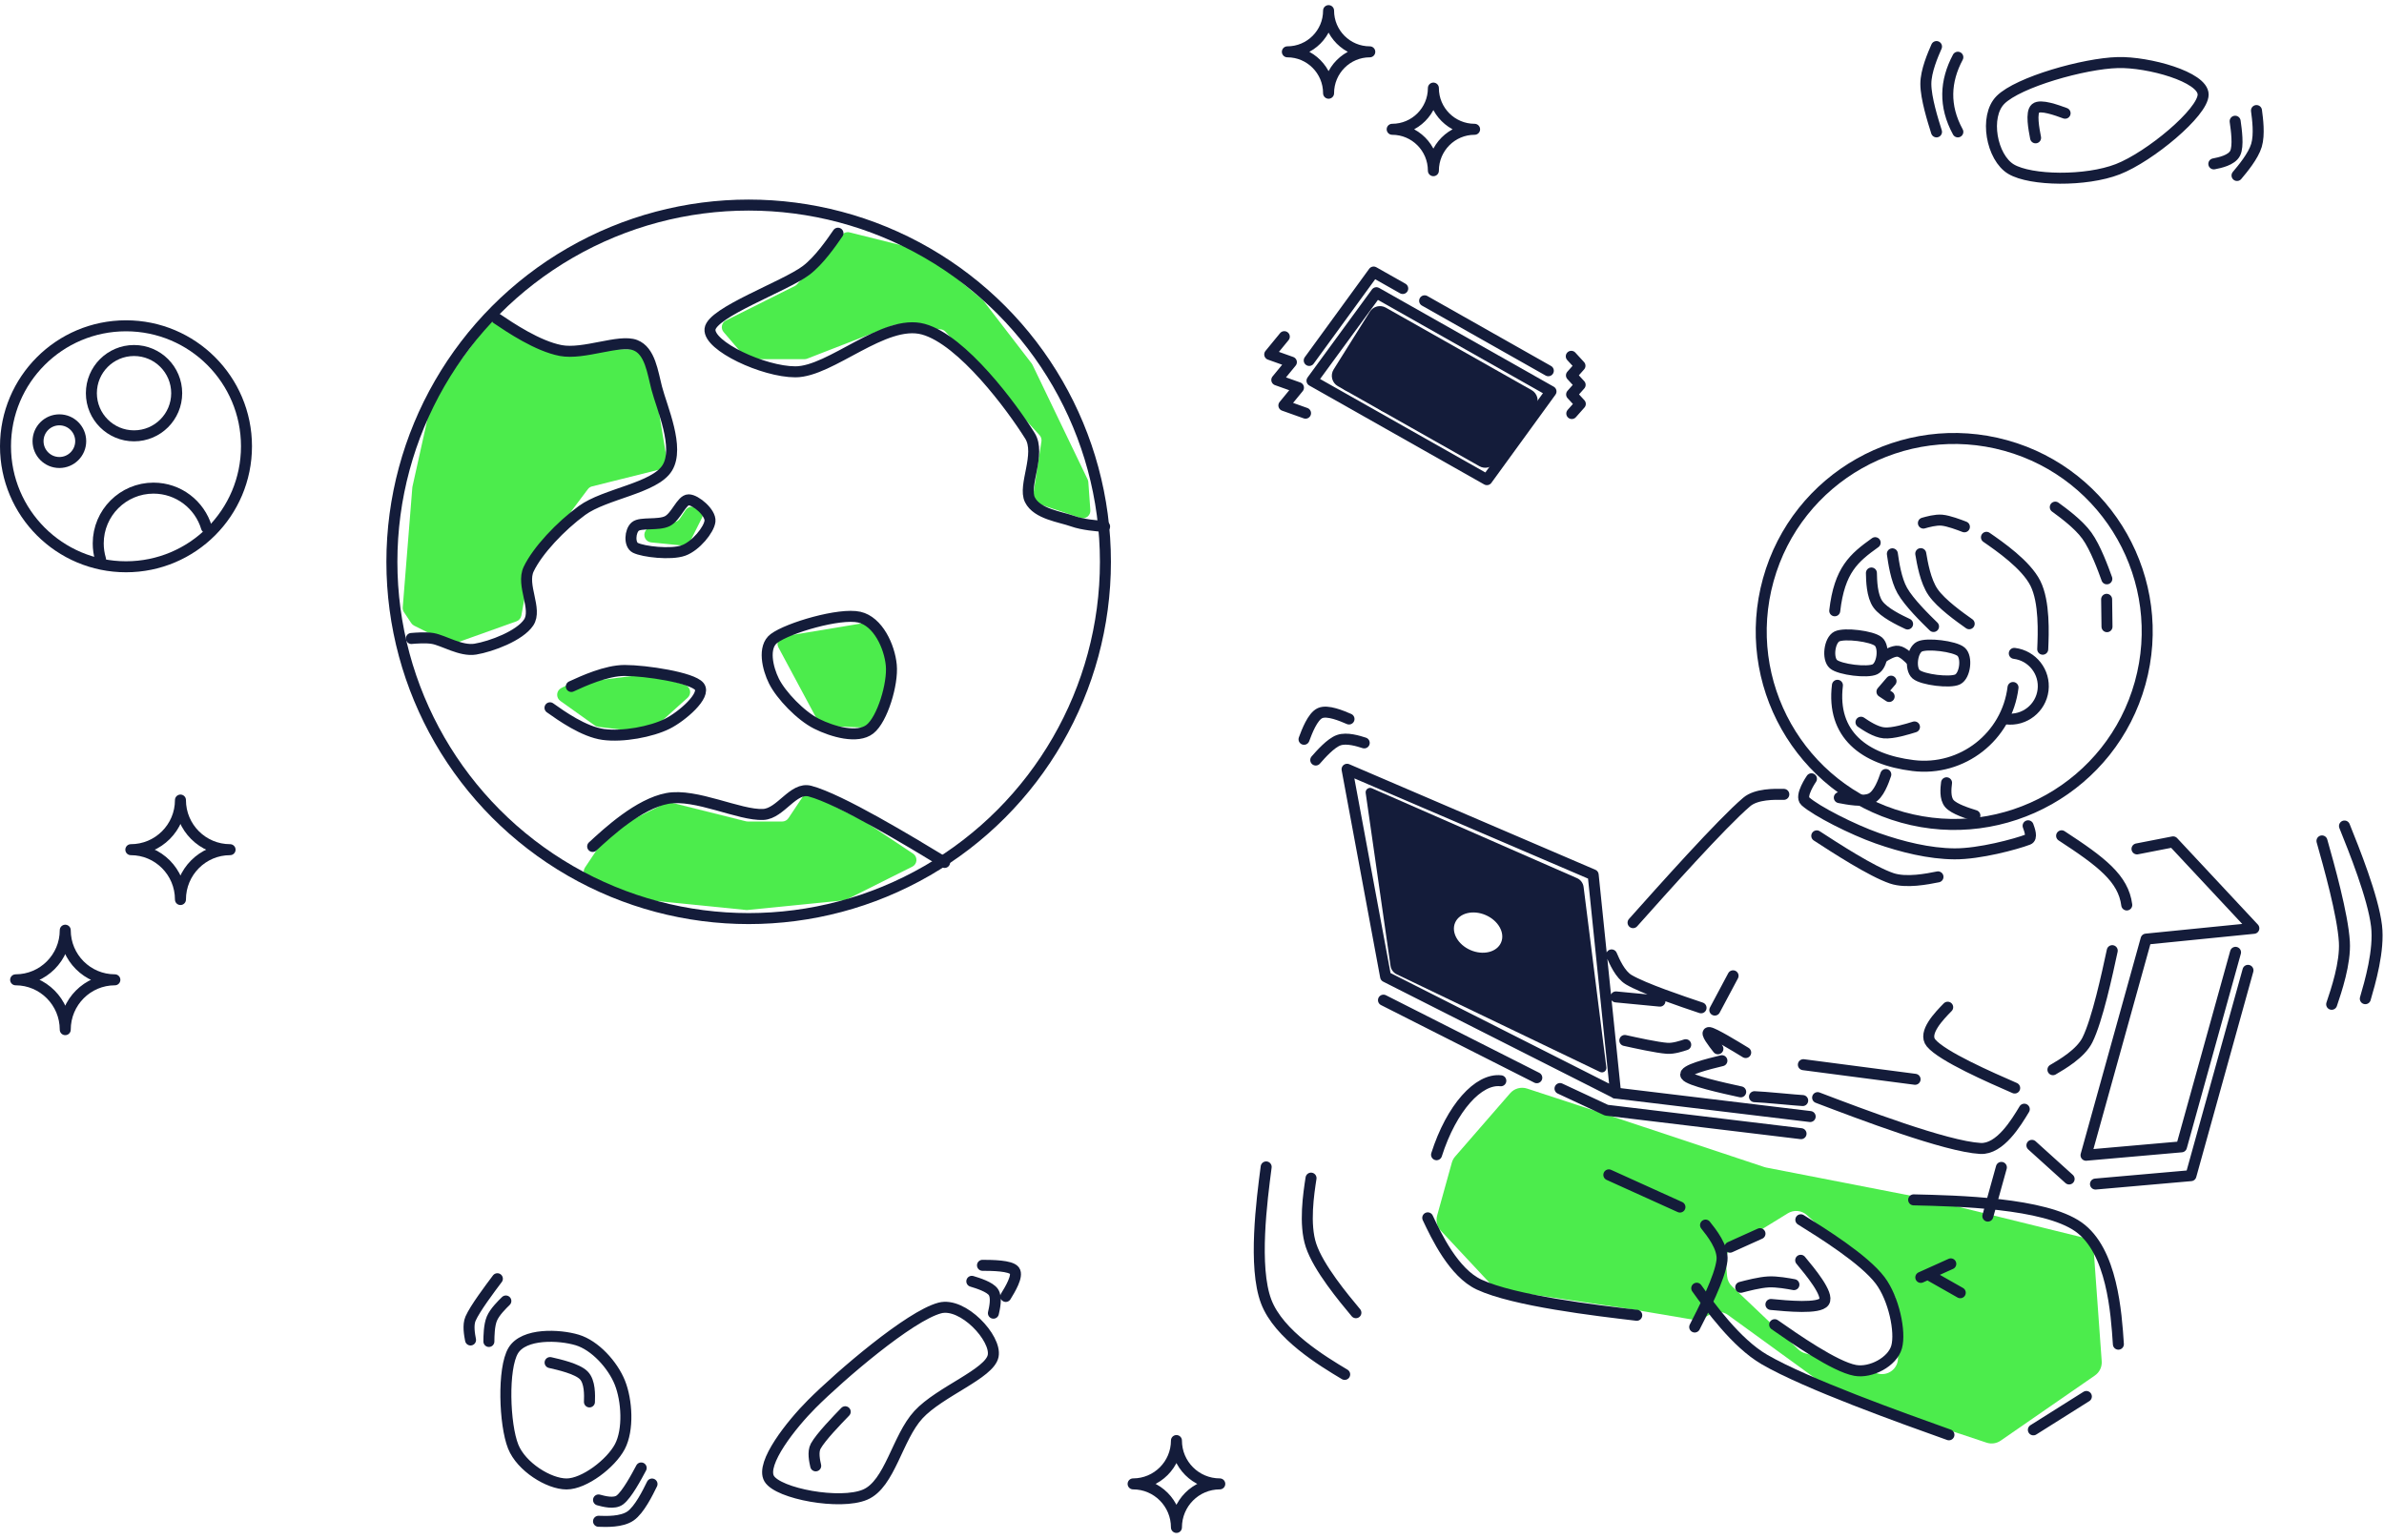<svg viewBox="0 0 867 560" xmlns="http://www.w3.org/2000/svg" fill-rule="evenodd" clip-rule="evenodd" stroke-linecap="round" stroke-linejoin="round" stroke-miterlimit="1.5"><defs><style>#kfg-other{fill:#141c3a}#kfg-pants{fill:#4cec4c}#kfg-line{stroke:#141c3a}</style></defs><path id="kfg-other" d="M575.912,322.568c-0.178,-1.411 -1.085,-2.625 -2.388,-3.196c-11.041,-4.838 -62.309,-27.299 -74.613,-32.69c-0.537,-0.235 -1.159,-0.161 -1.626,0.194c-0.467,0.355 -0.704,0.935 -0.621,1.515c1.631,11.356 7.608,52.966 9.033,62.889c0.192,1.334 1.036,2.485 2.251,3.068c10.625,5.103 61.638,29.603 73.937,35.51c0.533,0.256 1.163,0.201 1.643,-0.145c0.48,-0.346 0.732,-0.926 0.658,-1.512c-1.481,-11.748 -6.956,-55.176 -8.274,-65.633Zm-35.606,10.24c-4.61,-1.997 -9.589,-0.767 -11.111,2.747c-1.523,3.513 0.984,7.987 5.594,9.985c4.61,1.997 9.589,0.766 11.111,-2.747c1.522,-3.514 -0.984,-7.988 -5.594,-9.985Zm-53.757,-192.365c-1.031,-0.583 -1.778,-1.563 -2.069,-2.711c-0.291,-1.148 -0.099,-2.365 0.53,-3.369c3.47,-5.533 9.821,-15.66 13.171,-21.001c1.232,-1.964 3.791,-2.612 5.81,-1.471c10.603,5.997 41.636,23.549 53.008,29.981c1.078,0.609 1.844,1.65 2.105,2.86c0.261,1.21 -0.007,2.473 -0.737,3.473c-3.974,5.444 -11.07,15.162 -14.701,20.135c-1.298,1.778 -3.723,2.301 -5.639,1.218c-10.168,-5.751 -40.569,-22.945 -51.478,-29.115Z" fill="#999"/><path id="kfg-pants" d="M583.786,405.21c-0.008,-0.002 -0.016,-0.005 -0.025,-0.008c-0.564,-0.185 -20.108,-6.585 -28.394,-9.298c-2.215,-0.725 -4.648,-0.053 -6.177,1.705c-5.168,5.948 -16.748,19.273 -19.991,23.004c-0.566,0.651 -0.979,1.419 -1.21,2.25c-0.998,3.594 -3.881,13.968 -5.341,19.223c-0.541,1.945 -0.03,4.031 1.348,5.506c4.532,4.854 14.742,15.787 18.455,19.762c0.895,0.959 2.09,1.586 3.388,1.777c8.979,1.327 45.132,6.668 46.807,6.916c0.04,0.006 0.08,0.012 0.12,0.019c1.108,0.187 17.291,2.926 23.064,3.903c1.312,0.222 2.66,-0.014 3.818,-0.668c0.752,-0.425 1.652,-0.933 2.513,-1.42c1.975,-1.116 4.419,-0.977 6.254,0.355c8.663,6.288 33.311,24.177 37.856,27.476c0.48,0.349 1.012,0.622 1.575,0.809c6.163,2.049 44.041,14.643 54.624,18.162c1.728,0.575 3.626,0.303 5.124,-0.733c6.908,-4.777 26.94,-18.63 34.262,-23.693c1.687,-1.167 2.631,-3.138 2.483,-5.183c-0.606,-8.403 -2.208,-30.598 -2.879,-39.905c-0.181,-2.504 -1.954,-4.607 -4.392,-5.209c-13.342,-3.289 -54.907,-13.537 -57.618,-14.205c-0.093,-0.023 -0.187,-0.044 -0.28,-0.062c-2.973,-0.579 -52.074,-10.136 -56.811,-11.058c-0.244,-0.048 -0.485,-0.111 -0.721,-0.189c-4.807,-1.599 -56.927,-18.928 -57.852,-19.236Zm43.849,53.711c-0.198,-2.19 0.861,-4.303 2.734,-5.456c4.908,-3.02 14.528,-8.94 19.814,-12.193c2.192,-1.349 5.011,-1.09 6.921,0.635c7.287,6.583 24.842,22.442 30.542,27.592c1.164,1.051 1.852,2.53 1.907,4.097c0.15,4.323 0.469,13.473 0.702,20.151c0.065,1.846 -0.754,3.611 -2.205,4.753c-1.45,1.143 -3.358,1.526 -5.136,1.032c-8.638,-2.4 -22.084,-6.137 -26.414,-7.34c-0.914,-0.254 -1.753,-0.729 -2.441,-1.383c-4.12,-3.918 -19.225,-18.279 -24.173,-22.984c-1.02,-0.97 -1.652,-2.277 -1.778,-3.678c-0.135,-1.49 -0.317,-3.502 -0.473,-5.226Zm-413.534,-139.282c-0.796,-0.285 -1.417,-0.921 -1.683,-1.723c-0.266,-0.803 -0.148,-1.684 0.322,-2.388c2.598,-3.898 7.024,-10.536 8.377,-12.565c0.265,-0.398 0.629,-0.72 1.057,-0.934c3.096,-1.548 16.305,-8.152 19.905,-9.952c0.586,-0.293 1.258,-0.367 1.894,-0.208c4.677,1.169 24.512,6.128 27.308,6.827c0.218,0.054 0.442,0.082 0.666,0.082c1.69,0 9.269,0 12.503,0c0.918,0 1.776,-0.459 2.285,-1.223c1.218,-1.827 3.525,-5.288 4.995,-7.493c0.769,-1.152 2.275,-1.552 3.514,-0.933c5.116,2.558 17.621,8.811 19.145,9.572c0.102,0.051 0.2,0.109 0.295,0.172c1.326,0.883 11.596,7.73 17.386,11.59c0.814,0.543 1.278,1.479 1.217,2.456c-0.06,0.978 -0.637,1.849 -1.513,2.287c-7.182,3.591 -21.242,10.621 -23.936,11.968c-0.299,0.149 -0.622,0.243 -0.955,0.276c-4.098,0.41 -31.938,3.194 -35.001,3.5c-0.181,0.018 -0.364,0.018 -0.546,0c-3.108,-0.311 -31.746,-3.175 -35.17,-3.517c-0.222,-0.022 -0.44,-0.071 -0.65,-0.146c-2.19,-0.783 -15.193,-5.426 -21.415,-7.648Zm22.286,-74.36c-0.366,-0.11 -0.751,-0.142 -1.13,-0.095c-3.709,0.464 -24.216,3.027 -27.58,3.448c-0.309,0.038 -0.609,0.129 -0.887,0.268c-0.549,0.275 -1.568,0.784 -2.65,1.325c-0.862,0.431 -1.435,1.282 -1.51,2.243c-0.075,0.961 0.36,1.891 1.145,2.451c4.169,2.971 10.598,7.554 12.53,8.931c0.373,0.265 0.806,0.434 1.26,0.489c2.81,0.345 13.383,1.641 17.025,2.087c0.789,0.097 1.581,-0.153 2.172,-0.684c2.438,-2.194 9.115,-8.204 13.327,-11.994c0.738,-0.664 1.06,-1.675 0.842,-2.643c-0.217,-0.969 -0.94,-1.745 -1.891,-2.03c-4.459,-1.338 -10.765,-3.23 -12.653,-3.796Zm46.699,-9.843c-0.419,-0.781 -0.436,-1.716 -0.045,-2.511c0.391,-0.795 1.142,-1.353 2.016,-1.498c7.522,-1.248 24.107,-3.999 29.678,-4.923c1.124,-0.187 2.246,0.34 2.821,1.324c1.609,2.752 4.81,8.23 6.098,10.434c0.356,0.61 0.464,1.335 0.3,2.022c-0.916,3.849 -4.054,17.026 -5.309,22.299c-0.305,1.281 -1.476,2.165 -2.792,2.108c-4.052,-0.177 -12.441,-0.542 -15.917,-0.694c-0.969,-0.042 -1.843,-0.591 -2.301,-1.445c-2.523,-4.701 -10.839,-20.202 -14.549,-27.116Zm-102.447,-118.096c-1.187,-0.594 -2.629,-0.253 -3.426,0.809c-4.31,5.747 -17.408,23.211 -19.735,26.314c-0.234,0.312 -0.399,0.671 -0.484,1.052c-0.917,4.128 -6.451,29.031 -6.985,31.434c-0.028,0.125 -0.047,0.25 -0.057,0.377c-0.23,2.873 -2.991,37.384 -3.487,43.581c-0.049,0.616 0.111,1.229 0.453,1.743c0.72,1.081 1.995,2.993 2.644,3.967c0.266,0.398 0.63,0.719 1.058,0.933c2.267,1.134 9.819,4.91 12.609,6.305c0.67,0.335 1.448,0.382 2.153,0.13c4.016,-1.434 17.852,-6.376 22.445,-8.016c0.925,-0.331 1.603,-1.129 1.779,-2.096c0.736,-4.048 2.682,-14.753 3.178,-17.478c0.076,-0.419 0.249,-0.815 0.505,-1.156c2.592,-3.457 17.356,-23.143 20.492,-27.323c0.378,-0.505 0.919,-0.864 1.531,-1.017c3.95,-0.987 19.2,-4.8 25.215,-6.304c1.39,-0.347 2.279,-1.703 2.044,-3.116c-1.278,-7.665 -5.126,-30.755 -6.356,-38.136c-0.221,-1.324 -1.367,-2.295 -2.71,-2.295c-7.185,0 -28.78,0 -32.802,0c-0.426,0 -0.847,-0.099 -1.228,-0.29c-2.702,-1.351 -14.12,-7.06 -18.836,-9.418Zm70.351,79.569c-0.51,1.019 -1.597,1.618 -2.731,1.505c-2.699,-0.27 -7.749,-0.775 -11.458,-1.146c-0.959,-0.096 -1.798,-0.688 -2.21,-1.559c-0.412,-0.872 -0.337,-1.896 0.198,-2.698c0.136,-0.204 0.265,-0.397 0.383,-0.574c0.421,-0.632 1.085,-1.061 1.834,-1.186c2.064,-0.344 6.321,-1.054 8.385,-1.398c0.749,-0.124 1.413,-0.554 1.834,-1.185c0.593,-0.89 1.466,-2.199 2.102,-3.154c0.51,-0.764 1.368,-1.223 2.286,-1.223c0.375,0 0.799,0 1.241,0c0.952,0 1.836,0.493 2.336,1.303c0.501,0.81 0.546,1.821 0.121,2.673c-1.422,2.843 -3.264,6.528 -4.321,8.642Zm12.176,-76.134c-0.551,-0.642 -0.775,-1.502 -0.607,-2.332c0.167,-0.829 0.707,-1.534 1.464,-1.913c6.733,-3.367 22.161,-11.08 25.016,-12.508c0.303,-0.151 0.576,-0.358 0.804,-0.609c2.075,-2.282 12.918,-14.21 16.438,-18.082c0.681,-0.749 1.718,-1.063 2.699,-0.817c5.409,1.352 22.924,5.731 26.418,6.604c0.402,0.101 0.775,0.29 1.093,0.555c2.964,2.47 18.646,15.539 20.75,17.292c0.155,0.129 0.295,0.275 0.418,0.435c1.779,2.313 15.802,20.543 17.529,22.788c0.116,0.151 0.216,0.313 0.299,0.484c1.587,3.299 17.923,37.257 20.045,41.668c0.15,0.312 0.24,0.649 0.264,0.994c0.116,1.605 0.475,6.581 0.737,10.219c0.066,0.915 -0.33,1.803 -1.054,2.367c-0.725,0.563 -1.684,0.727 -2.554,0.436c-4.503,-1.501 -11.749,-3.916 -15.364,-5.121c-1.27,-0.423 -2.049,-1.7 -1.846,-3.023c0.742,-4.822 2.444,-15.887 3.026,-19.669c0.126,-0.82 -0.125,-1.652 -0.682,-2.266c-4.995,-5.494 -29.672,-32.639 -34.186,-37.604c-0.457,-0.502 -1.084,-0.818 -1.759,-0.885c-3.315,-0.332 -13.498,-1.35 -16.184,-1.619c-0.431,-0.043 -0.865,0.016 -1.269,0.173c-4.099,1.594 -27.453,10.677 -31.105,12.097c-0.318,0.123 -0.655,0.187 -0.996,0.187c-2.735,0 -15.584,0 -19.687,0c-0.802,0 -1.564,-0.351 -2.086,-0.96c-1.61,-1.878 -5.231,-6.102 -7.621,-8.891Z" fill="#a6a6a6"/><g id="kfg-line" fill="none" stroke="#000" stroke-width="4"><path d="M676.793,262.664c1.77,1.202 5.311,3.604 8.375,3.874c3.243,0.285 8.468,-1.346 11.08,-2.161"/><path d="M732.084,250.036c-2.19,17.858 -18.466,30.579 -36.324,28.389c-17.858,-2.19 -29.722,-11.337 -27.532,-29.195"/><path d="M732.547 237.623c6.579.807 11.266 6.804 10.459 13.383-.807 6.579-6.803 11.266-13.383 10.459M680.584 208.393c.055 2.762.166 8.287 2.359 11.376 2.193 3.09 7.93 5.806 10.799 7.163M688.204 201.412c.445 3.119 1.334 9.357 3.609 13.375 2.495 4.407 8.407 10.177 11.363 13.062M698.528 201.354c.564 3.328 1.692 9.985 4.481 14.021 2.936 4.249 9.736 9.067 13.136 11.475M722.422 195.412c4.792 3.313 14.377 9.939 17.788 16.722 3.411 6.783 2.924 18.245 2.68 23.976M687.719 247.731l-3.299 3.839 2.616 1.735M681.953 197.364c-7.718 5.528-12.984 9.914-14.705 24.774M699.489 190.24c1.488-.422 4.465-1.265 6.724-1.059 2.486.227 6.289 1.688 8.19 2.419M666.784 241.548c-2.314-1.986-1.491-8.695 1.234-10.064 2.724-1.368 12.801-.132 15.114 1.854 2.313 1.986 1.491 8.695-1.234 10.063-2.725 1.369-12.801.133-15.114-1.853zM696.839 245.233c-2.314-1.986-1.491-8.695 1.234-10.063 2.724-1.369 12.8-.133 15.114 1.853 2.313 1.986 1.49 8.695-1.234 10.064-2.725 1.368-12.801.133-15.114-1.854z"/><path d="M684.71 239c1.276-.786 3.829-2.359 5.573-2.145 1.744.213 3.842 2.356 4.89 3.428M685.818 281.667c-.839 2.438-2.518 7.314-5.336 8.716-2.818 1.403-8.655.267-11.573-.301M707.909 284.69c-.228 1.863-.682 5.588 1.036 7.573 1.718 1.986 6.755 3.556 9.273 4.341M704.798 318.905c-3.852.772-11.555 2.314-16.821.532-7.348-2.485-20.627-11.125-27.266-15.446"/><path d="M658.78 283.233c0 0-4.356 6.258-2.264 8.148 3.989 3.604 17.157 10.283 26.2 13.475 8.997 3.176 18.904 5.606 28.056 5.679 9.12.074 22.389-3.537 26.856-5.238 1.547-.588.479-3.506-.055-4.965M648.727 288.901c-3.332-.068-9.996-.203-13.492 2.773-9.138 7.776-30.603 31.846-41.335 43.882M747.45 184.438c2.829 2.065 8.487 6.197 11.504 10.393 3.125 4.346 5.874 11.906 7.248 15.685M766.128 217.965c.044 3.317.088 6.634.132 9.951M618.631 366.529c-6.959-2.338-20.877-7.015-26.3-10.222-3.146-1.86-5.206-6.632-6.237-9.018M749.755 303.972c14.518 9.478 22.451 15.521 23.693 25.154M727.848 424.571c-1.641 5.904-3.281 11.808-4.922 17.712M613.05 379.952c-1.482.491-4.446 1.471-6.724 1.312-3.691-.258-11.514-1.99-15.425-2.856M603.68 364.101c-5.336-.511-10.672-1.023-16.007-1.535M736.181 403.402c-2.944 4.893-8.832 14.678-15.959 14.28-12.526-.7-43.641-12.555-59.198-18.482M696.465 392.527c-13.543-1.77-27.085-3.541-40.627-5.311M624.761 381.431c-1.602-2.042-4.807-6.128-3.124-5.9 1.683.227 9.376 4.919 13.223 7.265M626.213 385.761c-4.74 1.152-14.221 3.455-13.082 5.344 1.14 1.888 13.657 4.622 19.916 5.989M655.595 400.259c-1.562-.035-14.41-1.334-17.533-1.405M630.275 354.89c-2.214 4.155-4.429 8.309-6.643 12.464M579.397 318.161l8.153 79.377-83.638-42.32-14.015-75.441 89.5 38.384zM496.136 270.184c-2.113-.673-6.338-2.02-9.266-.985-2.939 1.038-6.556 5.156-8.365 7.215M490.602 261.491c-2.604-1.121-7.811-3.363-10.537-2.133-2.727 1.23-4.791 6.751-5.823 9.512M477.14 138.47l23.416-32.013 63.504 35.916-23.308 32.075-63.612-35.978z"/><path d="M476.131 131.09l23.424-32.152 10.583 5.985M518.102 109.396l44.982 25.44M488.654 134.649c1.101-1.947 3.576-2.634 5.523-1.533 1.948 1.101 2.634 3.576 1.533 5.523-1.101 1.947-3.576 2.634-5.523 1.533-1.947-1.101-2.634-3.576-1.533-5.523zM499.929 127.12c1.101-1.947 3.576-2.634 5.523-1.533 1.947 1.102 2.634 3.576 1.533 5.524-1.101 1.947-3.576 2.634-5.523 1.532-1.948-1.101-2.634-3.576-1.533-5.523zM501.933 142.159c1.101-1.948 3.576-2.634 5.523-1.533 1.947 1.101 2.634 3.576 1.532 5.523-1.101 1.947-3.576 2.634-5.523 1.533-1.947-1.101-2.634-3.576-1.532-5.523zM474.791 150.268l-7.877-2.809 5.303-6.467-7.877-2.809 5.304-6.466-7.878-2.809 5.304-6.467M571.434 129.588l3.161 3.44-3.1 3.495 3.162 3.44-3.1 3.496 3.161 3.44-3.099 3.496M587.55 397.538l70.766 8.534M654.994 412.304l-70.766-8.534-16.891-7.874M558.891 391.96l-55.758-28.214M768.167 345.745c-1.809 8.418-5.428 25.255-9.023 32.471-2.463 4.944-9.185 8.863-12.547 10.823M708.325 366.311c-3.036 3.105-9.107 9.314-6.058 12.993 4.061 4.899 21.634 12.568 30.421 16.403M545.809 393.067c-8.088-.925-17.924 9.813-23.373 26.894M519.236 442.921c3.146 6.653 9.438 19.959 18.694 24.274 12.669 5.905 42.435 9.406 57.318 11.157M695.948 436.376c15.841.359 47.522 1.076 59.93 9.824 12.278 8.656 13.774 31.327 14.522 42.663M758.755 507.886c-6.424 4.045-12.848 8.09-19.272 12.135M708.774 521.822c-17.277-6.17-51.83-18.509-67.115-27.394-10.297-5.985-19.831-19.271-24.598-25.914"/><path d="M620.261 445.554c2.161 2.703 6.482 8.111 5.985 12.792-.657 6.178-6.835 18.24-9.924 24.272M629.157 453.591c3.636-1.64 7.271-3.28 10.907-4.92M633.051 468.187c2.287-.601 6.861-1.803 10.086-1.967 3.102-.158 7.212.604 9.266.985"/><path d="M654.864,458.349c3.444,4.137 10.331,12.41 8.527,15.089c-1.804,2.678 -13.503,1.547 -19.352,0.982"/><path d="M645.405 481.77c7.291 5.092 21.872 15.278 29.264 16.628 5.683 1.038 13.573-3.071 15.089-8.527 1.516-5.455-.992-17.566-5.994-24.204-5.808-7.709-21.171-17.268-28.852-22.047M585.093 427.285c8.62 3.902 17.241 7.805 25.861 11.708M709.454 459.656c-3.635 1.64-7.271 3.28-10.906 4.919M701.91 463.92c3.662 2.077 7.325 4.155 10.988 6.233M729.488 162.042c37.317 10.37 59.196 49.086 48.826 86.403-10.369 37.318-49.085 59.196-86.403 48.827-37.317-10.37-59.196-49.086-48.826-86.403 10.369-37.318 49.085-59.196 86.403-48.827zM777.174 308.736l13.128-2.561 29.363 31.444-39.192 3.926-21.84 78.6 34.716-3.054 19.656-70.74M738.953 416.549l13.536 12.228M762.071 430.625l34.716-3.053M817.535 352.902l-20.748 74.67M476.789 428.474c-.86 5.578-2.58 16.734 0 24.473 2.719 8.158 11.783 19.035 16.316 24.473M460.473 424.395c-1.586 12.123-4.758 36.37 0 48.946 4.597 12.148 20.567 21.725 28.553 26.513M844.439 305.832c2.52 8.937 7.561 26.811 8.149 36.714.458 7.71-2.928 17.707-4.62 22.705M852.63 300.415c3.464 8.606 10.391 25.818 11.653 36.284 1.071 8.877-2.362 20.634-4.079 26.512"/><circle cx="272.267" cy="204.33" r="129.747"/><circle cx="45.82" cy="162.31" r="43.82"/><path d="M186.639 526.122c-3.233-8.081-3.879-28.445 0-34.909 3.879-6.465 16.808-5.818 23.272-3.879 6.465 1.939 12.93 9.051 15.516 15.515 2.585 6.465 3.232 17.131 0 23.273-3.233 6.141-12.93 13.576-19.394 13.576-6.465 0-16.464-6.249-19.394-13.576zM279.73 537.758c-3.233-5.495 8.144-19.78 15.515-27.151 10.343-10.344 35.555-32 46.545-34.909 8.408-2.226 20.687 10.99 19.394 17.454-1.293 6.465-19.394 12.929-27.152 21.333-7.757 8.405-10.343 25.213-19.393 29.091-9.051 3.879-31.677-.323-34.909-5.818zM727.532 36.327c-6.013 6.013-3.232 21.01 3.879 25.212 7.111 4.202 27.151 4.526 38.788 0 11.636-4.525 31.03-20.686 31.03-27.151 0-6.465-19.988-11.927-31.03-11.636-12.283.323-36.202 7.111-42.667 13.575zM183.967 473.155c-1.353 1.323-4.057 3.968-5.086 6.421-1.029 2.454-1.068 6.353-1.087 8.302M180.88 465.061c-2.71 3.601-8.13 10.803-9.756 14.515-1.038 2.369-.346 5.962 0 7.758M233.184 533.879c-1.724 3.233-5.172 9.697-7.757 11.637-2.069 1.551-5.862.517-7.758 0M237.123 539.728c-1.525 3.116-4.575 9.348-7.818 11.606-3.227 2.247-8.833 2.042-11.636 1.939M353.426 466.001c2.181.665 6.544 1.994 7.852 3.926 1.309 1.931.437 5.752 0 7.663M357.305 460.183c3.409.017 10.226.053 11.637 1.939 1.41 1.886-1.646 6.878-3.174 9.375M712.017 20.812c-4.635 8.704-5.141 17.717 0 27.152M704.259 16.933c-1.293 2.957-3.879 8.87-3.879 13.576 0 5.172 2.586 13.36 3.879 17.455M812.865 44.085c.431 3.017 1.293 9.05 0 11.636-1.293 2.586-5.603 3.448-7.757 3.879M820.623 40.206c.393 2.908 1.179 8.725 0 12.661-1.179 3.935-5.11 8.614-7.075 10.953M180.624 115.842c4.956 3.34 14.868 10.02 23.272 11.637 8.405 1.616 21.334-4.202 27.152-1.94 5.389 2.096 6.298 9.92 7.758 15.515 1.939 7.435 8.404 21.657 3.878 29.091-4.525 7.435-22.626 9.374-31.03 15.515-7.759 5.671-16.162 14.546-19.394 21.334-2.779 5.836 3.232 14.545 0 19.394-3.232 4.848-13.576 8.727-19.394 9.697-5.258.876-11.636-3.233-15.515-3.879-2.551-.425-6.022-.142-7.757 0M200.018 257.418c4.094 2.909 12.283 8.727 19.394 9.697 7.111.969 17.454-.97 23.272-3.879 5.331-2.665 14.223-10.343 11.637-13.576-2.586-3.232-19.394-5.818-27.152-5.818-6.749 0-15.179 3.879-19.394 5.818M281.472 247.721c-2.313-4.626-4.137-12.412 0-15.515 5.172-3.879 23.919-9.374 31.03-7.758 6.819 1.55 10.99 10.667 11.637 17.455.646 6.788-3.233 19.717-7.758 23.272-4.525 3.556-13.583.966-19.394-1.939-5.818-2.909-12.929-10.343-15.515-15.515zM215.533 307.842c5.603-5.172 16.808-15.515 27.151-17.455 10.344-1.939 26.264 6.263 34.909 5.819 6.314-.325 10.853-10.1 16.965-8.482 10.989 2.909 36.313 18.26 48.975 25.936M250.442 181.782c-2.586 0-4.525 6.141-7.758 7.757-3.232 1.616-9.7.325-11.636 1.94-1.937 1.614-2.293 6.593.017 7.749 2.914 1.457 12.945 2.607 17.467.993 4.522-1.615 9.349-7.609 9.667-10.682.319-3.073-5.171-7.757-7.757-7.757zM304.745 84.812c-2.29 3.333-6.869 10-11.637 13.576-7.755 5.817-34.251 15.186-34.895 21.326-.645 6.141 19.466 15.515 31.03 15.516 12.927.001 32.312-19.389 46.532-15.509 14.22 3.88 32.323 28.444 38.788 38.788 4.111 6.578-2.586 18.101 0 23.273 2.586 5.171 10.99 6.141 15.515 7.757 3.703 1.323 8.992 1.734 11.636 1.94"/><circle cx="21.594" cy="160.448" r="7.758"/><circle cx="48.745" cy="142.994" r="15.515"/><path d="M36.56 203.389c-.544-1.823-.837-3.755-.837-5.755 0-11.097 9.009-20.106 20.106-20.106 9.097 0 16.791 6.054 19.268 14.35M65.626 290.975c0-2.99 0-2.99 0 0 0 9.958 8.085 18.044 18.045 18.044-9.96.001-18.045 8.124-18.045 18.129 0 2.955 0 2.955 0 0 0-10.006-8.085-18.129-18.045-18.129 9.96 0 18.045-8.085 18.045-18.044zM23.73 338.304c0-2.99 0-2.99 0 0 0 9.959 8.085 18.044 18.045 18.045-9.96 0-18.045 8.123-18.045 18.128 0 2.955 0 2.955 0 0 0-10.005-8.085-18.128-18.045-18.128 9.96-.001 18.045-8.086 18.045-18.045zM427.842 523.915c0-2.611 0-2.611 0 0 0 8.698 7.062 15.76 15.76 15.76-8.698 0-15.76 7.095-15.76 15.833 0 2.581 0 2.581 0 0 0-8.738-7.061-15.833-15.759-15.833 8.698 0 15.759-7.062 15.759-15.76zM483.169 3.862c0-2.483 0-2.483 0 0 0 8.271 6.715 14.987 14.986 14.987-8.271 0-14.986 6.747-14.986 15.056 0 2.454 0 2.454 0 0 0-8.31-6.715-15.056-14.987-15.056 8.272 0 14.987-6.715 14.987-14.987zM521.287 32.036c0-2.483 0-2.483 0 0 0 8.272 6.714 14.987 14.986 14.987-8.272 0-14.986 6.747-14.986 15.056 0 2.454 0 2.454 0 0 0-8.309-6.716-15.056-14.987-15.056 8.271 0 14.987-6.715 14.987-14.987zM200.055 495.552c3.279.745 9.838 2.236 12.223 4.621 2.336 2.337 2.171 7.239 2.088 9.69M307.386 513.44c-2.981 3.081-8.944 9.243-10.733 12.522-1.142 2.094-.381 5.469 0 7.156M740.289 50.127c-.596-3.081-1.789-9.242 0-10.733 1.789-1.491 7.752.696 10.733 1.789"/></g></svg>